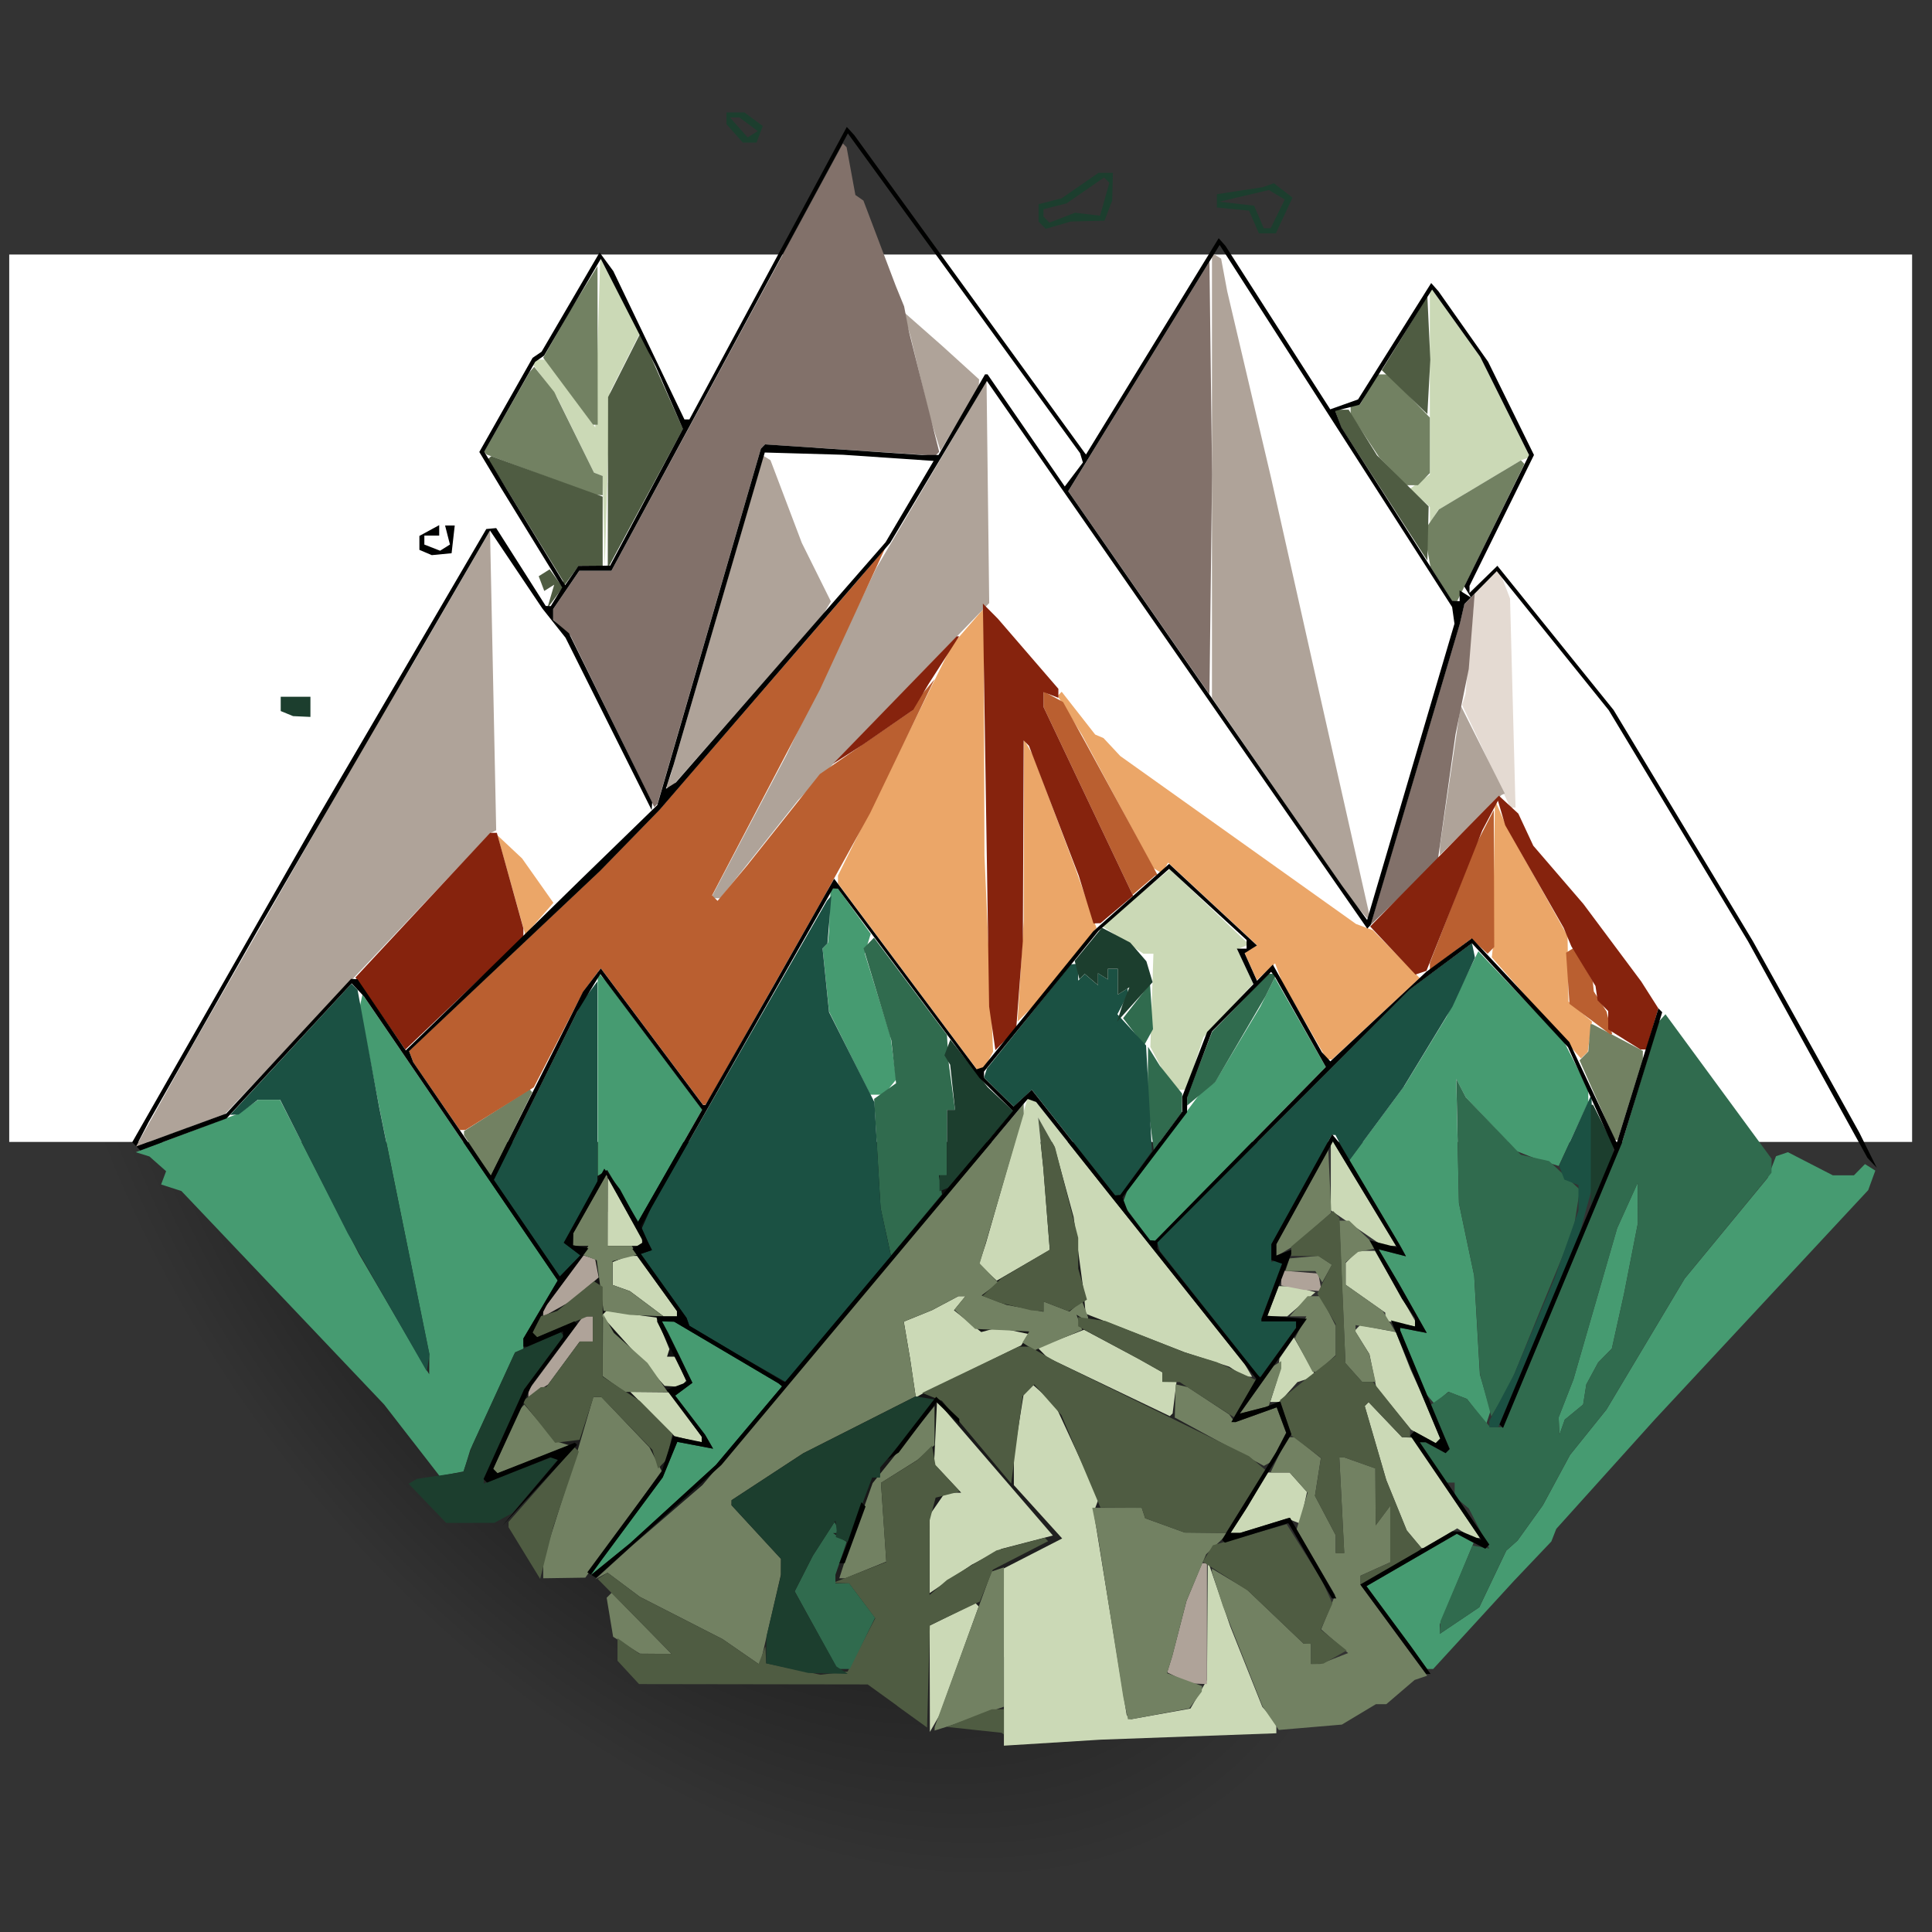 <?xml version="1.0" encoding="UTF-8" standalone="no"?>
<svg
   xmlns:dc="http://purl.org/dc/elements/1.1/"
   xmlns:cc="http://creativecommons.org/ns#"
   xmlns:rdf="http://www.w3.org/1999/02/22-rdf-syntax-ns#"
   xmlns:svg="http://www.w3.org/2000/svg"
   xmlns="http://www.w3.org/2000/svg"
   xmlns:xlink="http://www.w3.org/1999/xlink"
   xmlns:sodipodi="http://sodipodi.sourceforge.net/DTD/sodipodi-0.dtd"
   xmlns:inkscape="http://www.inkscape.org/namespaces/inkscape"
   height="128"
   width="128"
   version="1.1"
   id="svg885"
   sodipodi:docname="icon.svg"
   inkscape:version="1.0.1 (3bc2e813f5, 2020-09-07)"
   inkscape:export-filename="C:\Users\pol\code\godot\gecoduet\art\gecoduet\gecoduet_icon_vectorized.png"
   inkscape:export-xdpi="384.00003"
   inkscape:export-ydpi="384.00003">
  <rect width="100%" height="100%" fill="#333333" stroke="none"/>
  <defs
     id="defs889">
    <linearGradient
       inkscape:collect="always"
       id="linearGradient83">
      <stop
         style="stop-color:#000000;stop-opacity:1;"
         offset="0"
         id="stop79" />
      <stop
         style="stop-color:#000000;stop-opacity:0;"
         offset="1"
         id="stop81" />
    </linearGradient>
    <radialGradient
       inkscape:collect="always"
       xlink:href="#linearGradient83"
       id="radialGradient85"
       cx="52.284"
       cy="69.417"
       fx="52.284"
       fy="69.417"
       r="57.252"
       gradientUnits="userSpaceOnUse"
       gradientTransform="matrix(-0.514,0.365,-0.59,-0.794,114.788,110.569)" />
  </defs>
  <sodipodi:namedview
     pagecolor="#ffffff"
     bordercolor="#666666"
     borderopacity="1"
     objecttolerance="10"
     gridtolerance="10"
     guidetolerance="10"
     inkscape:pageopacity="0"
     inkscape:pageshadow="2"
     inkscape:window-width="2560"
     inkscape:window-height="1377"
     id="namedview887"
     showgrid="false"
     inkscape:zoom="11.90625"
     inkscape:cx="64.693928"
     inkscape:cy="81.921832"
     inkscape:window-x="-8"
     inkscape:window-y="-8"
     inkscape:window-maximized="1"
     inkscape:current-layer="layer1"
     inkscape:document-rotation="0" />
  <ellipse
     style="display:none;fill:#000000;fill-opacity:1;stroke-width:7.171"
     id="path1027"
     cx="63.751"
     cy="63.341"
     rx="61.349"
     ry="59.508" />
  <g
     inkscape:groupmode="layer"
     id="layer1"
     inkscape:label="gradient"
     style="display:inline">
    <ellipse
       style="display:inline;fill:url(#radialGradient85);fill-opacity:1;stroke-width:1.086"
       id="path47"
       cx="57.719"
       cy="65.469"
       rx="63.467"
       ry="60.947" />
  </g>
  <g
     inkscape:groupmode="layer"
     id="layer2"
     inkscape:label="white"
     style="display:inline">
    <rect
       style="fill:#ffffff;stroke-width:1.034"
       id="rect100"
       width="126.071"
       height="58.793"
       x="0.611"
       y="16.863" />
  </g>
  <g
     id="g985"
     style="display:inline"
     transform="matrix(1.355,0,0,1.378,-24.148,-24.007)">
    <path
       style="fill:#e4dad2;stroke-width:0.242"
       d="m 90.489,53.782 -1.18,-2.468 0.083,-0.256 0.083,-0.256 0.228,-2.422 0.228,-2.422 0.586,-0.589 0.586,-0.589 0.276,0.71 0.276,0.71 0.134,5.025 0.134,5.025 h -0.127 -0.127 z"
       id="path1023" />
    <path
       style="fill:#cbd9b6;stroke-width:0.242"
       d="m 66.906,97.088 v -4.261 l 1.425,-0.719 1.425,-0.719 -1.181,-1.282 -1.181,-1.282 -8.7e-5,-0.727 -8.7e-5,-0.727 0.235,-1.435 0.235,-1.435 0.242,-0.242 0.242,-0.242 0.528,0.467 0.528,0.467 1.067,2.269 1.067,2.269 -0.119,0.31 -0.119,0.31 0.806,4.885 0.806,4.885 0.101,0.101 0.101,0.101 1.457,-0.257 1.457,-0.257 0.405,-0.685 0.405,-0.685 0.019,-2.869 0.019,-2.869 0.548,1.574 0.548,1.574 0.785,1.938 0.785,1.938 0.343,0.382 0.343,0.382 v 0.254 0.254 l -4.299,0.154 -4.299,0.154 -2.361,0.144 -2.361,0.144 v -4.261 z m -3.625,1.048 -0.007,-2.555 1.119,-0.544 1.119,-0.544 0.082,0.082 0.082,0.082 -0.965,2.625 -0.965,2.625 -0.229,0.392 -0.229,0.392 -0.007,-2.555 z m -0.007,-5.997 v -1.875 l 0.377,-0.538 0.377,-0.538 h 0.395 0.395 l -0.663,-0.692 -0.663,-0.692 0.073,-1.51 0.073,-1.51 2.832,3.232 2.832,3.232 -1.258,0.322 -1.258,0.322 -0.727,0.381 -0.727,0.381 -1.029,0.681 -1.029,0.681 z m 23.691,-0.712 -0.36,-0.424 -0.501,-1.211 -0.501,-1.211 -0.526,-1.779 -0.526,-1.779 0.094,-0.094 0.094,-0.094 0.818,0.844 0.818,0.844 0.255,0.009 0.255,0.009 1.648,2.413 1.648,2.413 -0.194,-0.004 -0.194,-0.004 -0.361,-0.228 -0.361,-0.228 -0.803,0.474 -0.803,0.474 h -0.07 -0.07 L 86.965,91.428 Z m -8.551,-0.948 0.423,-0.645 0.477,-0.808 0.477,-0.808 h 0.544 0.544 l 0.424,0.468 0.424,0.468 -0.167,0.76 -0.167,0.76 -0.317,-0.122 -0.317,-0.122 -1.152,0.347 -1.152,0.347 h -0.232 -0.232 z m 9.165,-3.906 -0.761,-0.414 -0.855,-1.029 -0.855,-1.029 -0.164,-0.787 -0.164,-0.787 -0.359,-0.566 -0.359,-0.566 0.129,-0.129 0.129,-0.129 0.877,0.165 0.877,0.165 0.356,0.894 0.356,0.894 0.223,0.484 0.223,0.484 0.6,1.393 0.6,1.393 -0.047,-0.01 -0.047,-0.01 -0.761,-0.414 z m -36.294,0.015 -0.484,-0.12 -1.082,-1.063 -1.082,-1.063 0.961,0.009 0.961,0.009 0.787,1.07 0.787,1.07 v 0.131 0.131 l -0.182,-0.028 -0.182,-0.028 z m 20.74,-2.49 -2.995,-1.41 -0.235,-0.235 -0.235,-0.235 1.131,-0.432 1.131,-0.432 1.351,0.707 1.351,0.707 0.566,0.316 0.566,0.316 v 0.229 0.229 h 0.346 0.346 l -0.096,0.76 -0.096,0.76 -0.068,0.065 -0.068,0.065 z m 8.077,0.184 0.175,-0.545 0.052,-0.502 0.052,-0.502 0.354,-0.505 0.354,-0.505 0.536,0.931 0.536,0.931 -0.451,0.143 -0.451,0.143 -0.433,0.478 -0.433,0.478 H 80.161 79.928 Z m -17.641,-0.594 -0.138,-0.92 -0.156,-0.902 -0.156,-0.902 0.692,-0.276 0.692,-0.276 0.643,-0.336 0.643,-0.336 h 0.174 0.174 l -0.281,0.339 -0.281,0.339 0.666,0.524 0.666,0.524 0.416,-0.109 0.416,-0.109 0.736,0.155 0.736,0.155 -0.174,0.274 -0.174,0.274 -2.422,1.166 -2.422,1.166 -0.155,0.085 -0.155,0.085 z m -13.683,-1.323 -1.538,-1.687 0.117,-0.117 0.117,-0.117 1.222,0.162 1.222,0.162 0.317,0.758 0.317,0.758 -0.058,0.182 -0.058,0.182 h 0.203 0.203 l 0.265,0.581 0.265,0.581 -0.145,0.145 -0.145,0.145 -0.383,-0.024 -0.383,-0.024 -1.538,-1.687 z m 29.511,1.004 -0.363,-0.239 -1.09,-0.346 -1.09,-0.346 -2.422,-0.927 -2.422,-0.927 -0.042,-0.482 -0.042,-0.482 -0.251,-1.843 -0.251,-1.843 -0.471,-1.698 -0.471,-1.698 -0.399,-0.697 -0.399,-0.697 0.128,1.211 0.128,1.211 0.159,1.974 0.159,1.974 -1.296,0.74 -1.296,0.74 -0.435,-0.394 -0.435,-0.394 0.168,-0.504 0.168,-0.504 1.025,-3.512 1.025,-3.512 h 0.11 0.11 l 1.858,2.301 1.858,2.301 0.295,0.363 0.295,0.363 3.041,3.754 3.041,3.754 0.181,0.303 0.181,0.303 -0.196,-0.004 -0.196,-0.004 -0.363,-0.239 z m 7.811,-2.346 -0.545,-0.105 v -0.192 -0.192 l -0.969,-0.671 -0.969,-0.671 V 78.668 78.144 l 0.291,-0.291 0.291,-0.291 h 0.425 0.425 l 0.979,1.677 0.979,1.677 v 0.139 0.139 l -0.182,-0.033 -0.182,-0.033 z M 49.444,80.105 48.621,79.499 48.197,79.35 47.773,79.201 V 78.65 78.099 l 0.383,-0.147 0.383,-0.147 h 0.215 0.215 l 0.976,1.322 0.976,1.322 v 0.131 0.131 h -0.327 -0.327 z m 30.614,-0.12 0.274,-0.727 0.371,0.003 0.371,0.003 0.533,0.143 0.533,0.143 -0.69,0.58 -0.69,0.58 h -0.489 -0.489 l 0.274,-0.727 z m -32.524,-4.299 0.003,-1.635 0.837,1.453 0.837,1.453 0.007,0.182 0.007,0.182 h -0.848 -0.848 l 0.003,-1.635 z m 36.625,0.781 -1.268,-0.854 v -1.738 -1.738 l 1.11,1.805 1.11,1.805 0.484,0.787 0.484,0.787 h -0.326 -0.326 z m -9.071,-7.078 -0.37,-0.424 -0.325,-0.605 -0.325,-0.605 0.075,-2.24 0.075,-2.24 H 73.975 73.731 l -1.007,-0.659 -1.007,-0.659 0.803,-0.678 0.803,-0.678 0.848,-0.694 0.848,-0.694 1.937,1.807 1.937,1.807 -0.291,0.12 -0.291,0.12 0.393,0.825 0.393,0.825 -1.215,1.285 -1.215,1.285 -0.42,1.265 -0.42,1.265 h -0.185 -0.185 z m -27.75,-26.863 -0.05,-2.22 -0.212,-0.081 -0.212,-0.081 -0.904,-1.816 -0.904,-1.816 -0.579,-0.771 -0.579,-0.771 v -0.137 -0.137 l 0.303,0.01 0.303,0.01 1.211,1.625 1.211,1.625 0.121,-4.062 0.121,-4.062 0.966,1.806 0.966,1.806 -0.724,1.408 -0.724,1.408 -0.132,4.238 -0.132,4.238 -0.05,-2.22 z m 40.399,-0.346 -0.004,-0.386 -0.485,-0.438 -0.485,-0.438 0.485,-0.339 0.485,-0.339 V 35.718 31.197 l 1.229,1.689 1.229,1.689 1.221,2.413 1.221,2.413 -0.211,0.07 -0.211,0.07 -2.035,1.198 -2.035,1.198 -0.2,0.315 -0.2,0.315 -0.004,-0.386 z"
       id="path1019" />
    <path
       style="fill:#eba668;stroke-width:0.242"
       d="m 62.184,64.358 -3.391,-4.461 v -0.189 -0.189 l 2.785,-5.538 2.785,-5.538 0.777,-0.88 0.777,-0.88 0.02,5.934 0.02,5.934 0.211,4.717 0.211,4.717 -0.23,0.429 -0.23,0.429 -0.173,-0.012 -0.173,-0.012 -3.391,-4.461 z m 19.412,2.124 -1.099,-1.877 -0.165,-0.434 -0.165,-0.434 -0.446,0.404 -0.446,0.404 -0.297,-0.653 -0.297,-0.653 0.302,-0.187 L 79.284,62.865 77.111,60.881 74.937,58.897 74.78,59.152 74.623,59.406 74.408,59.274 74.194,59.141 72.454,55.94 70.713,52.738 70.124,51.808 l -0.59,-0.93 0.099,-0.099 0.099,-0.099 0.819,1.029 0.819,1.029 0.204,0.085 0.204,0.085 0.41,0.432 0.41,0.432 5.762,4.036 5.762,4.036 0.414,0.151 0.414,0.151 1.144,1.149 1.144,1.149 -2.144,1.958 -2.144,1.958 H 82.821 82.694 Z m 11.346,-0.6 -2.18,-2.43 0.024,-0.211 0.024,-0.211 0.053,-3.572 0.053,-3.572 0.267,0.605 0.267,0.605 1.509,2.664 1.509,2.664 0.022,1.574 0.022,1.574 0.575,0.484 0.575,0.484 -0.104,0.727 -0.104,0.727 -0.167,0.158 -0.167,0.158 -2.18,-2.43 z m -25.219,-1.762 0.15,-2.422 0.009,-4.359 0.009,-4.359 0.214,0.365 0.214,0.365 1.017,2.662 1.017,2.662 0.542,1.504 0.542,1.504 -1.559,1.887 -1.559,1.887 -0.373,0.363 -0.373,0.363 0.15,-2.422 z m -24.76,-3.662 -0.544,-1.908 -0.138,-0.484 -0.138,-0.484 0.603,0.556 0.603,0.556 0.766,1.067 0.766,1.067 -0.687,0.769 -0.687,0.769 z"
       id="path1013" />
    <path
       style="fill:#afa399;stroke-width:0.242"
       d="m 75.439,98.093 -0.549,-0.265 0.124,-0.392 0.124,-0.392 0.348,-1.325 0.348,-1.325 0.383,-0.908 0.383,-0.908 h 0.118 0.118 v 2.906 2.906 l -0.424,-0.016 -0.424,-0.016 -0.549,-0.265 z M 43.656,84.428 v -0.162 l 1.338,-1.777 1.338,-1.777 h 0.236 0.236 v 0.605 0.605 h -0.318 -0.318 l -0.774,1.033 -0.774,1.033 -0.482,0.301 -0.482,0.301 z m 0.727,-3.87 v -0.166 l 0.987,-1.308 0.987,-1.308 0.284,0.095 0.284,0.095 0.085,0.436 0.085,0.436 -0.69,0.577 -0.69,0.577 -0.666,0.365 -0.666,0.365 z m 36.631,-1.228 -0.545,-0.105 v -0.361 -0.361 l 0.906,0.075 0.906,0.075 0.08,0.424 0.08,0.424 -0.442,-0.033 -0.442,-0.033 z m -54.061,-11.165 9.166,-15.716 1.871,-3.088 3.791,-6.429 0.302,14.409 -0.136,0.065 -0.136,0.065 -6.494,6.755 -6.494,6.755 -2.052,0.748 -2.303,0.822 z m 57.35,-7.009 -0.361,-0.425 -3.431,-4.88 -3.431,-4.88 V 40.276 29.581 l 0.224,0.138 0.224,0.138 0.149,0.784 0.149,0.784 1.071,4.48 1.071,4.48 1.133,4.965 1.133,4.965 1.278,5.57 1.278,5.57 -0.061,0.062 -0.061,0.062 z m -29.872,-3.998 1.85,-3.451 2.19,-4.48 2.19,-4.48 2.699,-4.504 2.699,-4.504 0.065,5.339 0.065,5.339 -4.668,4.735 -4.668,4.735 -1.905,2.361 -1.905,2.361 H 52.812 52.58 Z m 33.794,1.143 0.006,-0.235 0.473,-3.148 0.473,-3.148 0.018,-0.242 0.018,-0.242 1.093,2.144 1.093,2.144 -0.082,0.035 -0.082,0.035 -1.508,1.446 -1.508,1.446 0.006,-0.235 z m -37.717,-3.322 0.11,-0.303 2.268,-7.669 2.268,-7.669 0.17,0.105 0.17,0.105 0.766,1.988 0.766,1.988 0.711,1.408 0.711,1.408 -0.177,0.293 -0.177,0.293 -3.727,4.178 -3.727,4.178 h -0.12 -0.12 z m 13.041,-16.69 -0.261,-0.808 -0.472,-1.938 -0.472,-1.938 L 62.16,33 l -0.183,-0.605 0.951,0.823 0.951,0.823 0.908,0.811 0.908,0.811 -0.009,0.182 -0.009,0.182 -0.935,1.534 -0.935,1.534 -0.261,-0.808 z"
       id="path1011"
       sodipodi:nodetypes="cccccccccccccccccccccccccccccccccccccccccccccccccccccccccccccccccccccccccccccccccccccccccccccccccccccccccccccccccccccccccccccccccccccccccccccccccccc" />
    <path
       style="fill:#82716a;stroke-width:0.242"
       d="m 85.186,60.71 0.356,-1.191 1.827,-6.055 1.827,-6.055 0.111,-0.467 0.111,-0.467 0.255,-0.255 0.255,-0.255 -0.146,1.811 -0.146,1.811 -0.324,1.574 -0.324,1.574 -0.433,3.027 -0.433,3.027 -1.645,1.554 -1.645,1.554 z m -37.423,-8.603 -2.048,-4.123 -0.424,-0.385 -0.424,-0.385 v -0.252 -0.252 L 45.506,45.788 46.144,44.867 h 0.786 0.786 l 5.66,-10.273 5.66,-10.273 0.09,0.09 0.09,0.09 0.215,1.148 0.215,1.148 0.196,0.134 0.196,0.134 0.794,2.059 0.794,2.059 0.201,0.484 0.201,0.484 0.118,0.605 0.118,0.605 0.74,2.893 0.74,2.893 -0.092,0.092 -0.092,0.092 -4.168,-0.272 -4.168,-0.272 -0.099,0.099 -0.099,0.099 -2.529,8.543 -2.529,8.543 -0.078,0.078 -0.078,0.078 z m 25.742,-6.188 -3.452,-4.881 3.452,-5.523 3.452,-5.523 0.065,5.121 0.065,5.121 -0.065,5.284 -0.065,5.284 z"
       id="path1005" />
    <path
       style="fill:#728162;stroke-width:0.242"
       d="m 63.519,100.538 0.004,-0.089 1.389,-3.734 1.389,-3.734 0.303,-0.101 0.303,-0.101 -0.002,3.35 -0.002,3.35 -1.269,0.442 -1.269,0.442 -0.424,0.131 -0.424,0.131 0.004,-0.089 z m 16.432,-0.508 -0.397,-0.568 -0.97,-2.412 -0.97,-2.412 -0.268,-0.823 -0.268,-0.823 v -0.077 -0.077 l 0.857,0.506 0.857,0.506 1.383,1.297 1.383,1.297 0.182,0.005 0.182,0.005 v 0.484 0.484 h 0.226 0.226 l 0.682,-0.261 0.682,-0.261 -0.66,-0.571 -0.66,-0.571 0.343,-0.822 0.343,-0.822 -0.944,-1.576 -0.944,-1.576 0.272,-0.885 0.272,-0.885 -0.441,-0.487 -0.441,-0.487 h -0.467 -0.467 l 0.088,-0.182 0.088,-0.182 0.334,-0.666 0.334,-0.666 h 0.171 0.171 l 0.638,0.502 0.638,0.502 -0.145,0.907 -0.145,0.907 0.508,0.948 0.508,0.948 v 0.427 0.427 h 0.208 0.208 l -0.12,-2.301 -0.12,-2.301 h 0.118 0.118 l 0.763,0.266 0.763,0.266 0.008,1.369 0.008,1.369 0.356,-0.47 0.356,-0.47 v 1.358 1.358 l -0.727,0.322 -0.727,0.322 v 0.216 0.216 l 1.63,2.189 1.63,2.189 -0.307,0.102 -0.307,0.102 -0.692,0.582 -0.692,0.582 h -0.254 -0.254 l -0.832,0.491 -0.832,0.491 -1.543,0.129 -1.543,0.129 -0.397,-0.568 z m -7.095,-0.489 -0.115,-0.545 -0.621,-3.875 -0.621,-3.875 -0.136,-0.666 -0.136,-0.666 h 1.21 1.21 l 0.084,0.251 0.084,0.251 0.966,0.344 0.966,0.344 1.075,0.011 1.075,0.011 -0.551,0.513 -0.551,0.513 -0.481,1.121 -0.481,1.121 -0.346,1.325 -0.346,1.325 -0.13,0.411 -0.13,0.411 0.858,0.31 0.858,0.31 -0.008,0.133 -0.008,0.133 -0.306,0.402 -0.306,0.402 -1.426,0.264 -1.426,0.264 h -0.072 -0.072 l -0.115,-0.545 z m -18.822,-2.714 -0.875,-0.595 -2.027,-1.019 -2.027,-1.019 -0.789,-0.58 -0.789,-0.58 -0.301,0.159 -0.301,0.159 0.905,-0.811 0.905,-0.811 1.715,-1.453 1.715,-1.453 7.855,-9.165 7.855,-9.165 v 0.241 0.241 l -1.076,3.595 -1.076,3.595 0.459,0.466 0.459,0.466 -0.412,0.303 -0.412,0.303 0.605,0.226 0.605,0.226 0.908,0.166 0.908,0.166 V 80.244 79.996 l 0.635,0.241 0.635,0.241 0.306,-0.254 0.306,-0.254 0.149,0.389 0.149,0.389 v 0.116 0.116 l -0.283,-0.175 -0.283,-0.175 0.14,0.364 0.14,0.364 -1.164,0.492 -1.164,0.492 -0.298,-0.184 -0.298,-0.184 0.166,-0.269 0.166,-0.269 -0.62,-0.03 -0.62,-0.03 -0.701,-0.03 -0.701,-0.03 -0.509,-0.461 -0.509,-0.461 0.271,-0.327 0.271,-0.327 h -0.174 -0.174 l -0.643,0.336 -0.643,0.336 -0.692,0.276 -0.692,0.276 0.156,0.902 0.156,0.902 0.136,0.894 0.136,0.894 -2.749,1.368 -2.749,1.368 -1.753,1.128 -1.753,1.128 -0.001,0.121 -0.001,0.121 1.209,1.29 1.209,1.29 v 0.375 0.375 l -0.505,2.149 -0.505,2.149 h -0.045 -0.045 L 54.034,96.827 Z m -5.581,-0.307 -0.653,-0.405 -0.158,-0.937 -0.158,-0.937 0.121,-0.121 0.121,-0.121 1.465,1.47 1.465,1.47 -0.775,-0.006 -0.775,-0.006 -0.653,-0.405 z M 44.383,92.854 v -0.451 l 0.809,-2.516 0.809,-2.516 0.415,-1.393 0.415,-1.393 h 0.199 0.199 l 1.173,1.21 1.173,1.21 0.299,0.57 0.299,0.57 -1.866,2.564 -1.866,2.564 -1.029,0.015 -1.029,0.015 z m 14.614,0.027 0.139,-0.424 0.676,-1.864 0.676,-1.864 1.514,-1.854 1.514,-1.854 v 0.941 0.94 l -0.424,0.361 -0.424,0.361 -0.885,0.546 -0.885,0.546 0.13,1.893 0.13,1.893 -1.006,0.402 -1.006,0.402 H 59.002 58.858 Z m -16.494,-6.091 0.721,-1.598 0.117,-0.121 0.117,-0.121 0.765,0.881 0.765,0.881 0.34,0.101 0.34,0.101 -1.943,0.738 -1.943,0.738 z m 34.938,-0.052 -2.18,-1.163 0.022,-0.798 0.022,-0.798 0.291,0.064 0.291,0.064 1.019,0.66 1.019,0.66 0.138,0.188 0.138,0.188 1.021,-0.36 1.021,-0.36 0.232,0.611 0.232,0.611 -0.361,0.698 -0.361,0.698 -0.183,0.099 -0.183,0.099 -2.18,-1.163 z m 1.83,-2.499 0.823,-1.146 0.187,-0.115 0.187,-0.115 v 0.179 0.179 l -0.295,0.865 -0.295,0.865 -0.009,0.041 -0.009,0.041 -0.707,0.177 -0.707,0.177 0.823,-1.146 z m -31.444,-0.273 -0.538,-0.377 0.007,-1.5 0.007,-1.5 0.267,0.459 0.267,0.459 0.82,0.72 0.82,0.72 0.497,0.698 0.497,0.698 h -1.052 -1.052 l -0.538,-0.377 z m 36.186,-0.556 -0.406,-0.449 -0.151,-3.426 -0.151,-3.426 h 0.242 0.242 l 0.701,0.658 0.701,0.658 -0.484,0.094 -0.484,0.094 -0.303,0.246 -0.303,0.246 v 0.543 0.543 l 0.908,0.631 0.908,0.631 0.307,0.495 0.307,0.495 -0.973,-0.156 -0.973,-0.156 v 0.161 0.161 l 0.334,0.536 0.334,0.536 0.155,0.666 0.155,0.666 h -0.33 -0.33 z m -2.448,-0.84 -0.433,-0.804 0.282,-0.528 0.282,-0.528 h -0.409 -0.409 l 0.438,-0.484 0.438,-0.484 h 0.32 0.32 l 0.37,0.715 0.369,0.715 v 0.701 0.701 L 82.69,82.974 82.247,83.375 H 82.123 81.998 Z m -33.589,-2.031 -0.645,-0.099 -0.167,-1.214 -0.167,-1.214 -0.337,-0.129 -0.337,-0.129 0.134,-0.217 0.134,-0.217 h -0.378 -0.378 l 0.007,-0.303 0.007,-0.303 0.837,-1.453 0.837,-1.453 0.003,1.756 0.003,1.756 h 0.591 0.591 l 0.134,0.216 0.134,0.216 -0.604,0.152 -0.604,0.152 v 0.573 0.573 l 0.424,0.149 0.424,0.149 0.823,0.606 0.823,0.606 -0.823,-0.036 -0.823,-0.036 -0.645,-0.099 z M 82.304,78.805 82.135,78.531 h -0.732 -0.732 l 0.099,-0.303 0.099,-0.303 0.708,-0.063 0.708,-0.063 0.331,0.216 0.331,0.216 -0.237,0.423 -0.237,0.423 z m -2.078,-1.274 v -0.291 l 1.271,-2.263 1.271,-2.263 0.073,1.506 0.073,1.506 -0.921,0.801 -0.921,0.801 -0.424,0.248 -0.424,0.248 z M 41.16,72.988 40.508,72.003 v -0.099 -0.099 l 1.604,-1.006 1.604,-1.006 0.066,0.071 0.066,0.071 -1.018,2.02 -1.018,2.02 z m 54.756,-2.67 -0.862,-1.916 0.214,-0.214 0.214,-0.214 0.054,-0.655 0.054,-0.655 h 0.046 0.046 l 1.233,0.64 1.233,0.64 v 0.195 0.195 l -0.616,1.95 -0.616,1.95 h -0.069 -0.069 z m -7.62,-24.82 -0.529,-0.816 -0.162,-0.861 -0.162,-0.861 0.365,-0.522 0.365,-0.522 2.007,-1.181 2.007,-1.181 0.086,0.086 0.086,0.086 -1.643,3.297 -1.643,3.297 -0.125,-0.003 -0.125,-0.003 -0.529,-0.816 z m -44.024,-5.257 -2.654,-0.965 -0.065,-0.065 -0.065,-0.065 1.117,-1.923 1.117,-1.923 0.109,-0.121 0.109,-0.121 0.491,0.605 0.491,0.605 0.971,1.938 0.971,1.938 0.213,0.081 0.213,0.081 v 0.464 0.464 L 47.107,41.22 46.926,41.206 44.271,40.241 Z M 85.935,40.096 85.281,39.441 84.57,38.388 83.859,37.335 V 37.105 36.875 h 0.228 0.228 l 0.429,-0.727 0.429,-0.727 h 0.261 0.261 l 1.019,1.038 1.019,1.038 v 1.335 1.335 L 87.444,40.459 87.153,40.75 h -0.282 -0.282 z m -40.334,-3.864 -1.22,-1.612 0.648,-1.113 0.648,-1.113 0.68,-1.09 0.68,-1.09 0.005,3.814 0.005,3.814 h -0.113 -0.113 z"
       id="path1003" />
    <path
       style="fill:#469b71;stroke-width:0.242"
       d="m 86.116,95.673 -1.479,-1.991 2.208,-1.258 2.208,-1.258 0.409,0.219 0.409,0.219 -0.826,1.96 -0.826,1.96 v 0.226 0.226 l 0.966,-0.639 0.966,-0.639 0.66,-1.362 0.66,-1.362 0.276,-0.242 0.276,-0.242 0.618,-0.848 0.618,-0.848 0.665,-1.211 0.665,-1.211 0.89,-1.09 0.89,-1.09 1.912,-3.148 1.912,-3.148 2.029,-2.422 2.029,-2.422 0.204,-0.52 0.204,-0.52 0.291,-0.097 0.291,-0.097 1.098,0.556 1.098,0.556 h 0.516 0.516 l 0.27,-0.27 0.27,-0.27 0.253,0.156 0.253,0.156 -0.174,0.47 -0.174,0.47 -5.22,5.516 -5.22,5.516 -2.406,2.627 -2.406,2.627 -0.121,0.304 -0.121,0.304 -0.913,0.945 -0.913,0.945 -1.975,2.119 -1.975,2.119 h -0.148 -0.148 z m -39.169,-2.858 0.263,-0.359 1.507,-2.002 1.507,-2.002 0.356,-0.853 0.356,-0.853 0.875,0.164 0.875,0.164 -0.197,-0.336 -0.197,-0.336 -0.731,-0.939 -0.731,-0.939 0.421,-0.308 0.421,-0.308 -0.619,-1.283 -0.577,-1.157 -0.289,-0.516 0.615,0.022 2.542,1.479 2.542,1.479 0.088,0.072 0.088,0.072 -1.619,1.89 -1.619,1.89 -2.102,1.886 -2.102,1.886 -0.969,0.774 -0.969,0.774 z M 37.96,86.67 36.604,84.949 31.649,79.817 26.693,74.686 26.196,74.528 l -0.497,-0.158 0.122,-0.319 0.122,-0.319 -0.407,-0.354 -0.407,-0.354 -0.336,-0.103 -0.336,-0.103 2.516,-0.93 2.516,-0.93 0.478,-0.33 0.478,-0.33 h 0.532 0.532 l 1.925,3.693 1.925,3.693 1.724,2.906 1.724,2.906 0.002,-0.484 0.002,-0.484 -1.223,-5.934 -1.223,-5.934 -0.475,-2.422 -0.475,-2.422 0.065,-0.294 0.065,-0.294 4.774,6.88 4.774,6.88 -0.839,1.392 -0.839,1.392 v 0.297 0.297 l -0.223,0.081 -0.223,0.081 -1.077,2.301 -1.077,2.301 -0.161,0.518 -0.161,0.518 -0.588,0.112 -0.588,0.112 -1.356,-1.72 z m 56.09,-0.686 -0.019,-0.419 0.362,-0.913 0.362,-0.913 1.068,-3.633 1.068,-3.633 0.502,-1.09 0.502,-1.09 0.005,0.969 0.005,0.969 -0.338,1.695 -0.338,1.695 -0.298,1.319 -0.298,1.319 -0.335,0.335 -0.335,0.335 -0.289,0.526 -0.289,0.526 -0.078,0.484 -0.078,0.484 -0.449,0.363 -0.449,0.363 -0.131,0.363 -0.131,0.363 -0.019,-0.419 z m -4.028,-0.706 -0.472,-0.596 -0.455,-0.173 -0.455,-0.173 -0.343,0.285 -0.343,0.285 -0.191,-0.22 -0.191,-0.22 -0.646,-1.53 -0.646,-1.53 v -0.072 -0.072 l 0.65,0.124 0.65,0.124 -0.682,-1.187 -0.682,-1.187 -0.495,-0.824 -0.495,-0.824 0.668,0.168 0.668,0.168 -0.102,-0.191 -0.102,-0.191 -1.282,-2.117 -1.282,-2.117 1.352,-1.796 1.352,-1.796 1.027,-1.657 1.027,-1.657 0.775,-1.573 0.775,-1.573 2.098,2.178 2.098,2.178 0.592,1.142 0.592,1.142 -1.91e-4,0.311 -1.92e-4,0.311 -0.724,1.531 -0.724,1.531 -0.547,-0.17 -0.547,-0.17 -0.484,-0.188 -0.484,-0.188 -1.241,-1.293 -1.241,-1.293 -0.232,-0.442 -0.232,-0.442 0.065,2.985 0.065,2.985 0.373,1.745 0.373,1.745 0.139,2.372 0.139,2.372 0.26,0.88 0.26,0.88 -0.103,0.309 -0.103,0.309 z m -16.645,-9.104 -0.673,-0.887 0.112,-0.292 0.112,-0.292 1.856,-2.446 1.856,-2.446 0.294,-0.181 0.294,-0.181 1.109,-1.816 1.109,-1.816 0.353,-0.697 0.353,-0.697 1.247,2.149 1.247,2.149 -4.174,4.179 -4.174,4.179 -0.124,-0.009 -0.124,-0.009 -0.673,-0.887 z m -24.735,-0.646 -0.384,-0.629 -0.374,-0.613 -0.374,-0.613 -0.232,0.143 -0.232,0.143 v -4.906 -4.906 l 0.204,0.23 0.204,0.23 2.35,3.082 2.35,3.082 -1.565,2.694 -1.565,2.694 z m 10.724,-7.471 -1.007,-1.998 -0.159,-1.521 -0.159,-1.521 0.131,-0.131 0.131,-0.131 0.027,-0.286 0.027,-0.286 0.037,-1.029 0.037,-1.029 0.182,0.009 0.182,0.009 0.801,1.088 0.801,1.088 -0.148,0.467 -0.148,0.467 0.63,1.995 0.63,1.995 0.142,1.038 0.142,1.038 -0.304,0.367 -0.304,0.367 h -0.331 -0.331 z"
       id="path1001"
       sodipodi:nodetypes="ccccccccccccccccccccccccccccccccccccccccccccccccccccccccccccccccccccccccccccccccccccccccccccccccccccccccccccccccccccccccccccccccccccccccccccccccccccccccccccccccccccccccccccccccccccccccccccccccccccccccccccccccccccccccccccccccccccccccccccccccccccccccccccccccccccccccccccccc" />
    <path
       style="fill:#ba5f30;stroke-width:0.242"
       d="m 39.168,70.126 -1.135,-1.624 -0.106,-0.276 -0.106,-0.276 4.673,-4.336 4.673,-4.336 1.454,-1.468 1.454,-1.468 4.844,-5.507 4.844,-5.507 0.669,-0.775 0.669,-0.775 -1.591,3.391 -1.591,3.391 -2.64,4.956 -2.64,4.956 0.134,0.13 0.134,0.13 0.721,-0.848 0.721,-0.848 1.779,-2.199 1.779,-2.199 2.259,-1.531 2.259,-1.531 0.08,-0.202 0.08,-0.202 0.466,-0.548 0.466,-0.548 -1.575,3.218 -1.575,3.218 -1.116,1.99 -1.116,1.99 -2.798,4.844 -2.798,4.844 -0.228,0.363 h -0.111 l -2.496,-3.278 -2.509,-3.295 -0.427,0.562 -0.427,0.562 -1.208,2.301 -1.208,2.301 -1.674,1.029 L 40.578,71.75 H 40.441 40.303 Z m 56.387,-3.708 -0.993,-0.731 -0.084,-1.23 -0.084,-1.23 0.181,-0.112 0.181,-0.112 0.473,0.801 0.473,0.801 0.024,0.242 0.024,0.242 0.312,0.484 0.312,0.484 0.138,0.545 0.138,0.545 h -0.051 -0.051 l -0.993,-0.731 z m -7.821,-2.539 v -0.163 l 1.116,-2.824 1.116,-2.824 0.447,-0.848 0.447,-0.848 0.011,3.29 0.011,3.29 -0.162,0.162 -0.162,0.162 -0.399,-0.361 -0.399,-0.361 -1.013,0.745 -1.013,0.745 V 63.879 Z M 71.023,55.927 68.844,51.411 v -0.374 -0.374 l 0.477,0.255 0.477,0.255 0.577,1.025 0.577,1.025 1.731,3.128 1.731,3.128 -0.061,0.023 -0.061,0.023 -0.545,0.459 -0.545,0.459 -2.18,-4.516 z"
       id="path999"
       sodipodi:nodetypes="ccccccccccccccccccccccccccccccccccccccccccccccccccccccccccccccccccccccccccccccccccccccccccccccccc" />
    <path
       style="fill:#4f5c42;stroke-width:0.242"
       d="m 65.453,100.591 -1.332,-0.142 1.098,-0.424 1.098,-0.424 h 0.295 0.295 v 0.605 0.605 l -0.061,-0.04 -0.061,-0.04 z m -3.754,-1.152 -1.453,-1.032 -5.589,-0.008 -5.589,-0.008 -0.527,-0.561 -0.527,-0.561 v -0.543 -0.543 l 0.538,0.377 0.538,0.377 h 0.785 0.785 l -1.808,-1.802 -1.808,-1.802 0.241,-0.149 0.241,-0.149 0.789,0.58 0.789,0.58 2.027,1.019 2.027,1.019 0.876,0.595 0.876,0.595 0.168,-0.424 0.168,-0.424 0.017,0.407 0.017,0.407 1.328,0.276 1.328,0.276 0.665,-0.077 0.665,-0.077 0.675,-1.281 0.675,-1.281 -0.639,-0.838 -0.639,-0.838 -0.395,-0.013 -0.395,-0.013 1.304,-0.501 1.304,-0.501 -0.13,-1.903 -0.13,-1.903 0.885,-0.541 0.885,-0.541 0.363,-0.355 0.363,-0.355 0.084,0.467 0.084,0.467 0.598,0.636 0.598,0.636 -0.593,0.149 -0.593,0.149 -0.147,0.548 -0.147,0.548 -0.003,1.793 -0.003,1.793 0.424,-0.36 0.424,-0.36 1.211,-0.712 1.211,-0.712 1.183,-0.305 1.183,-0.305 0.082,0.082 0.082,0.082 -1.351,0.684 -1.351,0.684 -0.32,0.767 -0.32,0.767 -1.221,0.572 -1.221,0.572 -0.068,2.456 -0.068,2.456 -1.453,-1.032 z M 81.922,96.938 v -0.484 l -0.182,-0.005 -0.182,-0.005 -1.351,-1.266 -1.351,-1.266 -1.112,-0.702 -1.112,-0.702 0.248,-0.397 0.248,-0.397 1.803,-0.505 1.803,-0.505 0.861,1.346 0.861,1.346 0.256,0.561 0.256,0.561 -0.286,0.627 -0.286,0.627 0.636,0.501 0.636,0.501 -0.571,0.317 -0.571,0.317 -0.303,0.009 -0.303,0.009 z m 2.422,-3.551 v -0.206 l 0.727,-0.322 0.727,-0.322 v -1.358 -1.358 l -0.356,0.47 -0.356,0.47 -0.008,-1.369 -0.008,-1.369 -0.763,-0.266 -0.763,-0.266 H 83.427 83.309 l 0.12,2.301 0.12,2.301 H 83.341 83.133 V 91.666 91.239 l -0.508,-0.948 -0.508,-0.948 0.147,-0.917 0.147,-0.917 -0.723,-0.535 -0.723,-0.535 -0.281,-0.85 -0.281,-0.85 0.632,-0.501 0.632,-0.501 0.733,-0.563 0.733,-0.563 -0.001,-0.769 -0.001,-0.769 -0.45,-0.727 -0.45,-0.727 0.353,-0.698 0.353,-0.698 -0.326,-0.206 -0.326,-0.206 -0.666,-0.004 -0.666,-0.004 v -0.222 -0.222 l 1.029,-0.855 1.029,-0.855 0.153,0.169 0.153,0.169 0.145,3.487 0.145,3.487 0.406,0.449 0.406,0.449 0.265,9.69e-4 0.265,9.69e-4 0.908,1.122 0.908,1.122 v 0.209 0.209 h -0.195 -0.195 l -0.818,-0.844 -0.818,-0.844 -0.094,0.094 -0.094,0.094 0.526,1.779 0.526,1.779 0.501,1.211 0.501,1.211 0.362,0.425 0.362,0.425 -0.099,0.09 -0.099,0.09 -1.393,0.78 -1.393,0.78 V 93.387 Z M 43.459,92.092 42.688,90.851 V 90.721 90.592 l 1.609,-1.798 1.609,-1.798 0.108,0.108 0.108,0.108 -0.626,1.814 -0.626,1.814 -0.319,1.246 -0.319,1.246 z m 31.321,-1.332 -0.966,-0.344 -0.084,-0.251 -0.084,-0.251 -1.009,-0.005 -1.009,-0.005 -0.953,-2.22 -0.953,-2.22 -0.666,-0.741 -0.666,-0.741 -0.284,0.28 -0.284,0.28 -0.279,2.103 -0.279,2.103 -1.693,-1.988 -1.693,-1.988 -0.484,-0.191 -0.484,-0.191 2.357,-1.112 2.357,-1.112 h 0.269 0.269 l 0.643,0.36 0.643,0.36 4.723,2.274 4.723,2.274 0.403,0.333 0.403,0.333 -0.97,1.514 -0.97,1.514 -1.007,-0.011 -1.007,-0.011 -0.966,-0.344 z m -24.922,-3.185 -0.143,-0.45 -1.249,-1.269 -1.249,-1.269 h -0.186 -0.186 l -0.342,1.029 -0.342,1.029 -0.598,0.072 -0.598,0.072 -0.8,-0.996 -0.8,-0.996 0.448,-0.34 0.448,-0.34 0.137,-0.008 0.137,-0.008 0.817,-1.09 0.817,-1.09 h 0.318 0.318 V 81.316 80.711 h -0.126 -0.126 l -1.432,0.582 -1.432,0.582 0.263,-0.577 0.263,-0.577 0.426,-0.135 0.426,-0.135 0.898,-0.713 0.898,-0.713 0.213,0.132 0.213,0.132 v 2.162 2.162 l 0.908,0.582 0.908,0.582 0.802,0.797 0.802,0.797 -0.154,0.622 -0.154,0.622 -0.201,0.206 -0.201,0.206 z m 26.97,-2.859 -1.324,-0.844 -0.424,-0.006 -0.424,-0.006 V 83.63 83.401 L 74.084,83.085 73.512,82.77 72.025,81.979 70.539,81.188 V 80.967 80.746 l 0.666,0.094 0.666,0.094 1.938,0.754 1.938,0.754 0.784,0.235 0.784,0.235 0.959,0.429 0.959,0.429 -0.54,0.894 -0.54,0.894 z m -9.351,-4.478 -0.761,-0.181 -0.427,-0.164 -0.427,-0.164 0.462,-0.424 0.462,-0.424 1.183,-0.688 1.183,-0.688 -0.159,-1.969 -0.159,-1.969 -0.128,-1.211 -0.128,-1.211 0.416,0.727 0.416,0.727 0.565,2.167 0.565,2.167 v 0.741 0.741 l 0.214,0.745 0.214,0.745 -0.448,0.28 -0.448,0.28 -0.613,-0.233 -0.613,-0.233 v 0.236 0.236 l -0.303,-0.025 -0.303,-0.025 z m -22.73,-34.129 0.172,-0.575 -0.243,0.15 -0.243,0.15 -0.136,-0.354 -0.136,-0.354 0.268,-0.166 0.268,-0.166 0.327,0.447 0.327,0.447 v -0.169 -0.169 l -1.833,-2.929 -1.833,-2.929 0.077,-0.069 0.077,-0.069 2.725,0.972 2.725,0.972 V 42.961 44.625 h -0.585 -0.585 l -0.772,1.029 -0.772,1.029 z m 2.8,-5.479 0.007,-4.117 0.79,-1.536 0.79,-1.536 1.04,2.302 1.04,2.302 -1.838,3.352 -1.838,3.352 0.007,-4.117 z m 37.958,0.54 -2.108,-3.204 -0.158,-0.424 -0.158,-0.424 h 0.341 0.341 l 0.694,1.098 0.694,1.098 1.262,1.227 1.262,1.227 -0.031,1.308 -0.031,1.308 v -0.004 -0.004 z m 0.992,-4.895 -1.116,-1.056 1.116,-1.775 1.116,-1.775 0.072,1.523 0.072,1.523 -0.072,1.308 -0.072,1.308 z"
       id="path997" />
    <path
       style="fill:#306b4e;stroke-width:0.242"
       d="m 57.722,95.797 -1.044,-1.867 0.444,-0.858 0.444,-0.858 0.527,-0.806 0.527,-0.806 0.161,0.261 0.161,0.261 -0.196,0.004 -0.196,0.004 0.335,0.212 0.335,0.212 -0.275,0.789 -0.275,0.789 v 0.206 0.206 h 0.335 0.335 l 0.633,0.83 0.633,0.83 -0.617,1.229 -0.617,1.229 H 59.07 58.766 L 57.722,95.797 Z m 30.514,-0.128 0.017,-0.306 0.784,-1.816 0.784,-1.816 0.412,0.072 0.412,0.072 -0.502,-0.963 -0.502,-0.963 -0.347,-0.288 -0.347,-0.288 V 89.037 88.703 H 88.735 88.525 l -0.641,-0.969 -0.641,-0.969 h 0.14 0.14 l 0.489,0.262 0.489,0.262 0.105,-0.105 0.105,-0.105 -0.472,-1.054 -0.472,-1.054 0.448,-0.314 0.448,-0.314 0.438,0.168 0.438,0.168 0.572,0.679 0.572,0.679 h 0.32 0.32 l 2.904,-6.842 2.904,-6.842 0.897,-2.906 0.897,-2.906 0.165,-0.178 0.165,-0.178 2.595,3.475 2.595,3.475 -0.003,0.336 -0.003,0.336 -2.125,2.543 -2.125,2.543 -1.912,3.148 -1.912,3.148 -0.89,1.09 -0.89,1.09 -0.665,1.211 -0.665,1.211 -0.618,0.848 -0.618,0.848 -0.276,0.242 -0.276,0.242 -0.66,1.362 -0.66,1.362 -0.966,0.639 -0.966,0.639 0.017,-0.306 z m 6.545,-10.357 0.449,-0.363 0.078,-0.484 0.078,-0.484 0.289,-0.526 0.289,-0.526 0.335,-0.335 0.335,-0.335 0.298,-1.319 0.298,-1.319 0.338,-1.695 0.338,-1.695 -0.005,-0.969 -0.005,-0.969 -0.502,1.09 -0.502,1.09 -1.068,3.633 -1.068,3.633 -0.362,0.913 -0.362,0.913 0.019,0.419 0.019,0.419 0.131,-0.363 0.131,-0.363 0.449,-0.363 z m -4.318,-0.803 -0.274,-1.014 -0.143,-2.372 -0.143,-2.372 -0.373,-1.745 -0.373,-1.745 -0.065,-2.985 -0.065,-2.985 0.232,0.442 0.232,0.442 1.345,1.383 1.345,1.383 0.691,0.152 0.691,0.152 0.752,0.687 0.752,0.687 -0.153,0.957 -0.153,0.957 -0.749,1.786 -0.749,1.786 -0.824,1.988 -0.824,1.988 -0.439,0.722 -0.439,0.722 z m -29.334,-7.859 -0.253,-1.147 -0.158,-2.624 -0.158,-2.624 0.537,-0.376 0.537,-0.376 -0.116,-1.032 -0.116,-1.032 -0.679,-2.212 -0.679,-2.212 0.255,-0.255 0.255,-0.255 1.784,2.337 1.784,2.337 0.04,0.651 0.04,0.651 0.158,1.15 0.158,1.15 -0.198,1.7e-5 -0.198,1.4e-5 v 1.574 1.574 l -0.197,2.42e-4 -0.197,2.43e-4 0.076,0.457 0.076,0.457 -1.248,1.477 -1.248,1.477 -0.253,-1.147 z m 12.954,-5.056 -0.154,-1.123 0.014,-1.359 0.014,-1.359 0.288,0.456 0.288,0.456 0.545,0.669 0.545,0.669 -0.007,0.449 -0.007,0.449 -0.687,0.907 -0.687,0.907 -0.154,-1.123 z m 1.784,-1.233 v -0.215 l 0.61,-1.558 0.61,-1.558 1.38,-1.395 1.38,-1.395 h 0.198 0.198 l -0.274,0.545 -0.274,0.545 -1.227,2.059 -1.227,2.059 -0.687,0.563 -0.687,0.563 z m -2.619,-3.332 -0.514,-0.653 0.658,-0.828 0.658,-0.828 0.074,1.091 0.074,1.091 -0.218,0.39 -0.218,0.39 z"
       id="path995" />
    <path
       style="fill:#86230d;stroke-width:0.242"
       d="m 36.42,66.151 -1.221,-1.733 3.295,-3.478 3.295,-3.478 h 0.163 0.163 l 0.649,2.299 0.649,2.299 v 0.211 0.211 l -2.887,2.701 -2.887,2.701 z m 29.918,0.715 -0.153,-1.049 -0.153,-9.688 -0.153,-9.688 0.366,0.363 0.366,0.363 1.48,1.686 1.48,1.686 v 0.217 0.217 L 69.207,50.834 68.844,50.695 v 0.358 0.358 l 2.19,4.537 2.19,4.537 -0.797,0.661 -0.797,0.661 -0.172,0.006 -0.172,0.006 -0.36,-1.15 L 70.565,59.52 69.348,56.399 68.132,53.278 68.004,53.149 67.875,53.021 67.854,57.844 l -0.021,4.824 -0.162,2.113 -0.162,2.113 -0.509,0.509 -0.509,0.509 -0.153,-1.049 z m 30.903,0.528 -0.787,-0.48 v -0.439 -0.439 l -0.259,-0.259 -0.259,-0.259 -0.051,-0.344 -0.051,-0.344 -0.593,-0.959 -0.593,-0.959 -0.185,-0.439 -0.185,-0.439 -1.43,-2.468 -1.43,-2.468 -0.177,-0.589 -0.177,-0.589 -0.382,0.711 -0.382,0.711 -1.366,3.378 -1.366,3.378 -0.269,0.09 -0.269,0.09 -1.107,-1.156 -1.107,-1.156 3.146,-3.144 3.146,-3.144 0.476,0.431 0.476,0.431 0.366,0.772 0.366,0.772 1.224,1.399 1.224,1.399 1.414,1.864 1.414,1.864 0.419,0.647 0.419,0.647 -0.296,0.988 -0.296,0.988 -0.143,-9.69e-4 -0.143,-9.69e-4 -0.787,-0.48 z M 61.574,51.081 64.598,48.016 h 0.059 0.059 l -0.749,1.15 -0.749,1.15 -0.373,0.618 -0.373,0.618 -1.229,0.835 -1.229,0.835 -0.732,0.462 -0.732,0.462 z"
       id="path993" />
    <path
       style="fill:#1b5143;stroke-width:0.242"
       d="m 90.641,85.893 v -0.146 l 0.606,-1.126 0.606,-1.126 0.987,-2.301 0.987,-2.301 0.588,-1.63 L 95,75.634 V 75.016 74.399 l -0.345,-0.132 -0.345,-0.132 -0.129,-0.336 -0.129,-0.336 0.793,-1.712 0.793,-1.712 0.046,2.127 0.046,2.127 -0.335,1.211 -0.335,1.211 -1.992,4.662 -1.992,4.662 h -0.219 -0.219 z m -36.812,-3.385 -2.301,-1.339 -0.068,-0.191 -0.068,-0.191 -1.12,-1.539 -1.12,-1.539 0.278,-0.093 0.278,-0.093 -0.265,-0.495 -0.265,-0.495 0.257,-0.564 0.257,-0.564 4.28,-7.337 4.28,-7.337 0.11,-0.121 0.11,-0.121 -0.096,1.145 -0.096,1.145 -0.12,0.12 -0.12,0.12 0.159,1.533 0.159,1.533 1.11,2.167 1.11,2.167 0.151,2.543 0.151,2.543 0.253,1.152 0.253,1.152 -1.714,2.019 -1.714,2.019 -0.767,1.042 -0.975,0.97 z m 23.133,-1.91 -2.418,-3.011 -0.072,-0.215 -0.072,-0.215 6.172,-6.084 6.172,-6.084 1.525,-1.111 1.525,-1.111 0.073,0.349 0.074,0.349 -0.55,1.175 -0.55,1.175 -1.198,1.938 -1.198,1.938 -1.336,1.775 -1.336,1.775 -0.327,-0.625 -0.327,-0.625 h -0.091 -0.091 l -1.475,2.625 -1.475,2.625 v 0.429 0.429 L 80.323,77.969 80.662,77.839 80.081,79.321 79.5,80.803 v 0.075 0.075 h 0.848 0.848 v 0.149 0.149 l -0.868,1.183 -0.868,1.183 -0.04,-0.004 -0.04,-0.004 -2.418,-3.011 z m -40.205,-0.563 -1.935,-3.321 -1.652,-3.209 -1.652,-3.209 h -0.544 -0.544 l -0.47,0.356 -0.47,0.356 -0.209,0.008 -0.209,0.008 2.968,-3.155 2.968,-3.155 0.148,0.148 0.148,0.148 0.529,2.826 0.529,2.826 1.23,5.934 1.23,5.934 -0.064,0.415 -0.064,0.415 -1.935,-3.321 z m 6.821,-3.565 -1.616,-2.327 2.165,-4.285 2.165,-4.285 0.37,-0.484 0.37,-0.484 4.85e-4,4.844 4.84e-4,4.844 -0.825,1.438 -0.825,1.438 0.408,0.304 0.408,0.304 -0.503,0.51 -0.503,0.51 -1.616,-2.327 z m 26.733,-4.113 -2.038,-2.541 -0.445,0.403 -0.445,0.403 -0.726,-0.696 -0.726,-0.696 0.073,-0.218 0.073,-0.218 2.05,-2.505 2.05,-2.505 0.182,-0.012 0.182,-0.012 v 0.404 0.404 l 0.159,-0.159 0.159,-0.159 0.325,0.27 0.325,0.27 V 64.5 64.214 L 71.75,64.363 71.992,64.513 V 64.256 64 h 0.242 0.242 v 0.62 0.62 l 0.242,-0.15 0.242,-0.15 v 0.151 0.151 l -0.252,0.471 -0.252,0.471 0.701,0.751 0.701,0.751 0.144,2.543 0.144,2.543 -0.775,1.054 -0.775,1.054 -0.125,0.009 -0.125,0.009 z"
       id="path991"
       sodipodi:nodetypes="ccccccccccccccccccccccccccccccccccccccccccccccccccccccccccccccccccccccccccccccccccccccccccccccccccccccccccccccccccccccccccccccccccccccccccccccccccccccccccccccccccccccccccccccccccc" />
    <path
       style="fill:#1c3e2e;stroke-width:0.242"
       d="m 56.311,97.624 -1.029,-0.231 0.009,-0.652 0.009,-0.652 0.351,-1.453 0.351,-1.453 0.004,-0.405 0.004,-0.405 -1.209,-1.29 -1.209,-1.29 0.001,-0.121 0.001,-0.121 1.753,-1.128 1.753,-1.128 2.748,-1.368 2.748,-1.368 0.458,0.074 0.458,0.074 -0.86,1.09 -0.86,1.09 -0.469,0.547 -0.469,0.547 v 0.24 0.24 h -0.195 -0.195 l -0.587,1.546 -0.587,1.546 -0.301,-0.115 -0.301,-0.115 0.021,-0.159 0.021,-0.159 -0.029,-0.238 -0.029,-0.238 -0.553,0.843 -0.553,0.843 -0.446,0.862 -0.446,0.862 1.02,1.801 1.02,1.801 0.281,0.179 0.281,0.179 -0.969,-0.022 -0.969,-0.022 -1.029,-0.231 z m -17.592,-7.924 -0.919,-0.941 0.204,-0.118 0.204,-0.118 1.131,-0.164 1.131,-0.164 0.229,-0.654 0.229,-0.654 1.037,-2.225 1.037,-2.225 1.113,-0.482 1.113,-0.482 0.084,0.084 0.084,0.084 -0.974,1.29 -0.974,1.29 -0.985,2.143 -0.985,2.143 v 0.123 0.123 l 0.424,-0.167 0.424,-0.167 1.535,-0.582 1.535,-0.582 -1.263,1.458 -1.263,1.458 -0.438,0.234 -0.438,0.234 H 40.815 39.637 Z M 95.605,72.955 v -2.415 l 0.056,-2.42e-4 0.056,-2.42e-4 0.489,0.959 0.489,0.959 v 0.221 0.221 l -0.545,1.235 -0.545,1.235 v -2.415 z m -31.848,1.359 v -0.383 l 0.182,-2.42e-4 0.182,-2.42e-4 V 72.355 70.781 l 0.198,-1.4e-5 0.198,-1.7e-5 -0.119,-1.084 -0.119,-1.084 -0.14,-0.226 -0.14,-0.226 0.145,-0.378 0.145,-0.378 0.913,1.143 0.913,1.143 0.627,0.577 0.627,0.577 -1.602,1.845 -1.602,1.845 -0.203,0.081 -0.203,0.081 V 74.313 Z m 8.821,-8.194 0.14,-0.424 0.162,-0.403 0.162,-0.403 -0.283,0.175 -0.283,0.175 V 64.62 64 h -0.242 -0.242 v 0.256 0.256 L 71.75,64.363 71.508,64.214 v 0.286 0.286 l -0.325,-0.27 -0.325,-0.27 -0.129,0.129 -0.129,0.129 -0.116,-0.444 -0.116,-0.444 0.665,-0.796 0.665,-0.796 0.693,0.358 0.693,0.358 0.395,0.449 0.395,0.449 0.152,0.502 0.152,0.502 -0.869,0.952 -0.869,0.952 z M 31.85,51.73 31.547,51.608 v -0.343 -0.343 H 32.273 33 v 0.484 0.484 l -0.424,-0.019 -0.424,-0.019 -0.303,-0.122 z m 47.284,-23.635 -0.239,-0.545 -0.787,-0.076 -0.787,-0.076 v -0.32 -0.32 l 1.121,-0.168 1.121,-0.168 0.272,-0.095 0.272,-0.095 0.456,0.346 0.456,0.346 -0.407,0.858 -0.407,0.858 h -0.416 -0.416 z m 1.16,-0.388 0.345,-0.691 -0.388,-0.229 -0.388,-0.229 -1.211,0.281 -1.211,0.281 0.848,0.094 0.848,0.094 0.239,0.545 0.239,0.545 h 0.167 0.167 z m -11.518,0.542 -0.174,-0.174 v -0.418 -0.418 l 0.563,-0.141 0.563,-0.141 0.901,-0.612 0.901,-0.612 h 0.353 0.353 l -0.017,0.666 -0.017,0.666 -0.189,0.484 -0.189,0.484 -0.823,0.019 -0.823,0.019 -0.613,0.176 -0.613,0.176 -0.174,-0.174 z m 2.222,-0.529 0.61,0.072 0.228,-0.791 0.228,-0.791 -0.129,-0.129 -0.129,-0.129 -0.919,0.624 -0.919,0.624 -0.563,0.141 -0.563,0.141 v 0.176 0.176 l 0.146,0.146 0.146,0.146 0.626,-0.238 0.626,-0.238 z M 53.745,23.838 53.344,23.395 v -0.284 -0.284 h 0.438 0.438 l 0.449,0.328 0.449,0.328 -0.153,0.398 -0.153,0.398 H 54.479 54.145 Z m 0.679,-0.442 -0.446,-0.326 h -0.233 -0.233 l 0.433,0.479 0.433,0.479 0.247,-0.152 0.247,-0.152 z"
       id="path989" />
    <path
       style="fill:#000100;stroke-width:0.242"
       d="m 86.509,96.514 -1.042,-1.393 -0.567,-0.757 -0.567,-0.757 2.246,-1.28 2.246,-1.28 0.242,0.009 0.242,0.009 0.468,0.193 0.468,0.193 -1.737,-2.508 -1.737,-2.508 0.098,-0.098 0.098,-0.098 0.526,0.281 0.526,0.281 0.109,-0.109 0.109,-0.109 -1.203,-2.839 -1.203,-2.839 0.589,0.148 0.589,0.148 v -0.193 -0.193 l -0.322,-0.478 -0.322,-0.478 -0.792,-1.403 -0.792,-1.403 0.672,0.169 0.672,0.169 -0.507,-0.824 -0.507,-0.824 -1.058,-1.72 -1.058,-1.72 -1.384,2.47 -1.384,2.47 v 0.272 0.272 l 0.363,-0.139 0.363,-0.139 v 0.101 0.101 l -0.582,1.486 -0.582,1.486 0.965,0.073 0.965,0.073 -0.781,1.09 -0.781,1.09 -0.862,1.189 -0.862,1.189 0.632,-0.159 0.632,-0.159 0.357,-0.137 0.357,-0.137 0.276,0.791 0.276,0.791 -1.116,1.808 -1.116,1.808 -0.37,0.565 -0.37,0.565 h 0.232 0.232 l 1.189,-0.361 1.189,-0.361 0.033,-0.003 0.033,-0.003 1.031,1.756 1.031,1.756 0.1,0.182 0.1,0.182 H 83.054 82.946 l -1.032,-1.756 -1.032,-1.756 -0.037,-0.053 -0.037,-0.053 -1.549,0.469 -1.549,0.469 -0.07,-0.07 -0.07,-0.07 1.327,-2.113 1.327,-2.113 0.245,-0.457 0.245,-0.457 -0.233,-0.614 -0.233,-0.614 -1.008,0.356 -1.008,0.356 H 78.127 78.026 L 78.637,84.755 79.248,83.713 76.318,80.093 73.388,76.473 72.699,75.625 72.01,74.777 70.245,72.591 68.48,70.404 68.277,70.332 68.073,70.259 l -7.489,8.798 -7.489,8.798 -3.065,2.714 -3.065,2.714 -0.214,-0.132 -0.214,-0.132 0.574,-0.765 0.574,-0.765 1.243,-1.655 1.243,-1.655 0.281,-0.852 0.281,-0.852 0.7,0.14 0.7,0.14 v -0.13 -0.13 l -0.86,-1.126 -0.86,-1.126 0.503,-0.186 0.503,-0.186 -0.733,-1.452 -0.733,-1.452 v -0.128 -0.128 h 0.484 0.484 v -0.125 -0.125 l -1.089,-1.496 -1.089,-1.496 0.269,-0.166 0.269,-0.166 -0.907,-1.621 -0.907,-1.621 -0.809,1.411 -0.809,1.411 -0.007,0.285 -0.007,0.285 0.377,0.078 0.377,0.078 -1.002,1.332 -1.002,1.332 -0.362,0.689 -0.362,0.689 0.113,0.113 0.113,0.113 0.911,-0.381 0.911,-0.381 0.066,0.066 0.066,0.066 -1.102,1.451 -1.102,1.451 -0.95,2.027 -0.95,2.027 0.107,0.107 0.107,0.107 1.89,-0.734 1.89,-0.734 0.053,0.053 0.053,0.053 -1.82,1.937 -1.82,1.937 1.353,-1.574 1.353,-1.574 -0.187,-0.063 -0.187,-0.063 -1.548,0.607 -1.548,0.607 -0.084,-0.084 -0.084,-0.084 0.991,-2.154 0.991,-2.154 0.952,-1.261 0.952,-1.261 V 81.566 81.431 l -0.877,0.367 -0.877,0.367 h -0.092 -0.092 v -0.196 -0.196 l 0.839,-1.394 0.839,-1.394 -4.736,-6.827 -4.736,-6.827 -0.301,-0.314 -0.301,-0.314 -3.06,3.246 -3.06,3.246 -2.108,0.768 -2.108,0.768 -0.197,-0.197 -0.197,-0.197 4.566,-7.862 4.566,-7.862 4.09,-6.879 4.09,-6.879 0.242,-0.022 0.242,-0.022 1.211,1.872 1.211,1.872 0.123,0.003 0.123,0.003 0.279,-0.447 0.279,-0.447 -1.5,-2.399 -1.5,-2.399 -0.526,-0.859 -0.526,-0.859 1.303,-2.263 1.303,-2.263 0.22,-0.147 0.22,-0.147 1.418,-2.387 1.418,-2.387 0.335,0.449 0.335,0.449 1.739,3.566 1.739,3.566 0.121,-3.6e-5 0.121,-3.9e-5 3.848,-7.032 3.848,-7.032 0.182,0.196 0.182,0.196 5.626,7.629 5.626,7.629 0.04,0.05 0.04,0.05 3.244,-5.2 3.244,-5.2 0.167,0.186 0.167,0.186 2.56,3.928 2.56,3.928 0.68,-0.238 0.68,-0.238 1.788,-2.798 1.788,-2.798 0.178,0.198 0.178,0.198 1.214,1.695 1.214,1.695 1.121,2.24 1.121,2.24 -1.576,3.146 -1.576,3.146 v 0.17 0.17 l 0.681,-0.652 0.681,-0.652 2.842,3.468 2.842,3.468 3.404,5.555 3.404,5.555 2.602,4.602 2.602,4.602 0.428,0.848 0.428,0.848 -0.23,-0.242 -0.23,-0.242 -2.92,-5.207 -2.92,-5.207 -3.404,-5.553 -3.404,-5.553 -2.737,-3.342 -2.737,-3.342 -0.791,0.79 -0.791,0.79 -0.112,0.477 -0.112,0.477 -2.181,7.242 -2.181,7.242 -0.083,0.083 -0.083,0.083 -9.299,-13.163 -9.299,-13.163 -2.365,3.892 -2.365,3.892 -5.633,6.413 -5.633,6.413 -1.454,1.468 -1.454,1.468 -4.673,4.336 -4.673,4.336 0.102,0.266 0.102,0.266 1.898,2.723 1.898,2.723 2.252,-4.418 2.252,-4.418 0.435,-0.562 0.435,-0.562 2.502,3.287 2.502,3.287 h 0.055 0.055 l 1.653,-2.846 1.653,-2.846 1.495,-2.595 1.495,-2.595 3.483,4.58 3.483,4.58 0.154,-0.047 0.154,-0.047 2.698,-3.27 2.698,-3.27 1.854,-1.62 1.854,-1.62 2.148,1.961 2.148,1.961 -0.302,0.187 -0.302,0.187 0.302,0.662 0.302,0.662 0.388,-0.388 0.388,-0.388 1.198,2.105 1.198,2.105 0.208,0.22 0.208,0.22 2.343,-2.151 2.343,-2.151 1.118,-0.806 1.118,-0.806 2.381,2.494 2.381,2.494 1.16,2.422 1.16,2.422 1.018,-3.232 1.018,-3.232 0.093,0.093 0.093,0.093 -0.984,3.139 -0.984,3.139 -2.908,6.855 -2.908,6.855 -0.086,-0.086 -0.086,-0.086 2.81,-6.602 2.81,-6.602 -1.136,-2.467 -1.136,-2.467 -2.348,-2.497 -2.348,-2.497 -1.525,1.115 -1.525,1.115 -6.165,6.077 -6.165,6.077 v 0.151 0.151 l 2.448,3.025 2.448,3.025 0.066,0.072 0.066,0.072 0.877,-1.194 0.877,-1.194 V 81.102 80.953 H 80.348 79.5 l 1.21e-4,-0.061 1.24e-4,-0.061 0.504,-1.326 0.504,-1.326 -0.262,-0.087 -0.262,-0.087 v -0.382 -0.382 l 1.485,-2.642 1.485,-2.642 0.171,0.198 0.171,0.198 1.459,2.422 1.459,2.422 0.175,0.312 0.175,0.312 -0.668,-0.168 -0.668,-0.168 0.495,0.824 0.495,0.824 0.682,1.187 0.682,1.187 -0.65,-0.124 -0.65,-0.124 v 0.06 0.06 l 1.208,2.856 1.208,2.856 -0.097,0.097 -0.097,0.097 -0.489,-0.262 -0.489,-0.262 h -0.145 -0.145 l 1.703,2.462 1.703,2.462 -0.099,0.099 -0.099,0.099 -0.696,-0.36 -0.696,-0.36 -2.21,1.259 -2.21,1.259 1.087,1.444 1.087,1.444 0.481,0.666 0.481,0.666 h -0.108 -0.108 z m -35.786,-6.773 2.102,-1.886 1.619,-1.89 1.619,-1.89 -0.088,-0.073 -0.088,-0.073 -2.565,-1.489 -2.565,-1.489 H 50.472 50.188 l 0.745,1.476 0.745,1.476 -0.423,0.309 -0.423,0.309 0.731,0.939 0.731,0.939 0.197,0.336 0.197,0.336 -0.875,-0.164 -0.875,-0.164 -0.356,0.853 -0.356,0.853 -1.507,2.002 -1.507,2.002 -0.263,0.359 -0.263,0.359 0.969,-0.774 0.969,-0.774 z m 11.058,-12.395 5.565,-6.513 -0.817,-0.792 -0.817,-0.792 -3.46,-4.55 -3.46,-4.55 -0.121,-0.004 -0.121,-0.004 -3.391,5.852 -3.391,5.852 -1.305,2.264 -1.305,2.264 0.263,0.578 0.263,0.578 -0.267,0.089 -0.267,0.089 1.12,1.539 1.12,1.539 0.068,0.187 0.068,0.187 2.301,1.347 2.301,1.347 0.043,0.003 0.043,0.003 5.565,-6.513 z m -15.985,0.13 -0.404,-0.301 0.988,-1.782 0.988,-1.782 0.384,0.496 0.384,0.496 0.435,0.793 0.435,0.793 1.572,-2.706 1.572,-2.706 -2.489,-3.261 -2.489,-3.261 -0.561,0.901 -0.561,0.901 -2.041,4.047 -2.041,4.047 1.612,2.323 1.612,2.323 0.503,-0.51 0.503,-0.51 z m 32.677,-4.577 4.174,-4.179 -1.25,-2.178 -1.25,-2.178 -0.087,-0.107 -0.087,-0.107 -1.445,1.43 -1.445,1.43 -0.607,1.588 -0.607,1.588 -0.003,0.358 -0.003,0.358 -1.58,2.042 -1.58,2.042 0.132,0.343 0.132,0.343 0.543,0.689 0.543,0.689 0.124,0.013 0.124,0.013 4.174,-4.179 z M 74.111,72.872 75.625,70.867 V 70.507 70.147 L 76.235,68.591 76.844,67.036 77.977,65.886 79.11,64.736 78.703,63.883 78.297,63.031 h 0.238 0.238 v -0.208 -0.208 l -1.894,-1.71 -1.894,-1.71 -1.728,1.494 -1.728,1.494 -2.797,3.38 -2.797,3.38 v 0.147 0.147 l 0.722,0.692 0.722,0.692 0.445,-0.403 0.445,-0.403 2.038,2.541 2.038,2.541 0.125,-0.01 0.125,-0.01 1.514,-2.006 z m -47.105,-1.237 1.878,-0.677 3.052,-3.237 3.052,-3.237 0.156,0.008 0.156,0.008 1.181,1.711 1.181,1.711 1.605,-1.535 1.605,-1.535 2.664,-2.565 2.664,-2.565 1.88,-1.797 1.88,-1.797 2.533,-8.57 2.533,-8.57 0.101,-0.101 0.101,-0.101 3.837,0.255 3.837,0.255 h 0.405 0.405 l 1.136,-1.938 1.136,-1.938 h 0.062 0.062 l 1.888,2.695 1.888,2.695 0.443,-0.576 0.443,-0.576 -0.069,-0.224 -0.069,-0.224 -5.677,-7.687 -5.677,-7.687 -0.021,0.039 -0.021,0.039 -5.76,10.475 -5.76,10.475 H 46.929 46.144 l -0.638,0.921 -0.638,0.921 v 0.26 0.26 l 0.386,0.321 0.386,0.321 2.035,4.066 2.035,4.066 -0.013,0.184 -0.013,0.184 -2.106,-4.143 -2.106,-4.143 -0.565,-0.701 -0.565,-0.701 -1.281,-1.876 -1.281,-1.876 -5.689,9.626 -5.689,9.626 -2.661,4.602 -2.661,4.602 -0.307,0.582 -0.307,0.582 0.331,-0.119 0.331,-0.119 1.878,-0.677 z m 61.874,-24.626 -0.057,-0.401 -5.684,-8.704 -5.684,-8.704 -3.702,5.919 -3.702,5.919 6.695,9.483 6.695,9.483 0.613,0.824 0.613,0.824 2.135,-7.121 2.135,-7.121 z m -32.883,2.257 5.124,-5.774 1.175,-1.955 1.175,-1.955 -2.219,-0.148 -2.219,-0.148 -1.909,-0.054 -1.909,-0.054 -2.229,7.508 -2.229,7.508 -0.188,0.575 -0.188,0.575 0.244,-0.151 0.244,-0.151 z M 89.188,46.064 v -0.256 l 0.28,0.173 0.28,0.173 -0.166,-0.268 -0.166,-0.268 1.584,-3.16 1.584,-3.16 -1.195,-2.361 -1.195,-2.361 -1.176,-1.616 -1.176,-1.616 -1.771,2.768 -1.771,2.768 -0.597,0.15 -0.597,0.15 0.151,0.393 0.151,0.393 2.709,4.17 2.709,4.17 0.182,0.009 0.182,0.009 v -0.256 z m -42.309,-1.443 0.773,-0.004 1.779,-3.287 1.779,-3.287 -0.657,-1.492 -0.657,-1.492 -1.35,-2.595 -1.35,-2.595 -1.386,2.326 -1.386,2.326 -0.217,0.148 -0.217,0.148 -1.246,2.161 -1.246,2.161 0.534,0.878 0.534,0.878 1.444,2.33 1.444,2.33 0.325,-0.464 0.325,-0.464 z m 12.156,47.534 0.173,-0.424 0.365,-1.042 0.365,-1.042 0.102,0.102 0.102,0.102 -0.51,1.364 -0.51,1.364 h -0.13 -0.13 z m 3.377,-6.073 1.183,-1.505 0.566,0.532 0.566,0.532 v 0.121 0.121 l -0.558,-0.524 -0.558,-0.524 -0.924,1.212 -0.924,1.212 -0.267,0.165 -0.267,0.165 z M 38.631,43.985 38.328,43.858 v -0.335 -0.335 l 0.484,-0.259 0.484,-0.259 v 0.251 0.251 h -0.363 -0.363 v 0.216 0.216 l 0.385,0.148 0.385,0.148 0.241,-0.149 0.241,-0.149 -0.12,-0.457 L 39.584,42.688 h 0.236 0.236 l -0.077,0.666 -0.077,0.666 -0.484,0.046 -0.484,0.046 z"
       id="path987" />
  </g>
</svg>
